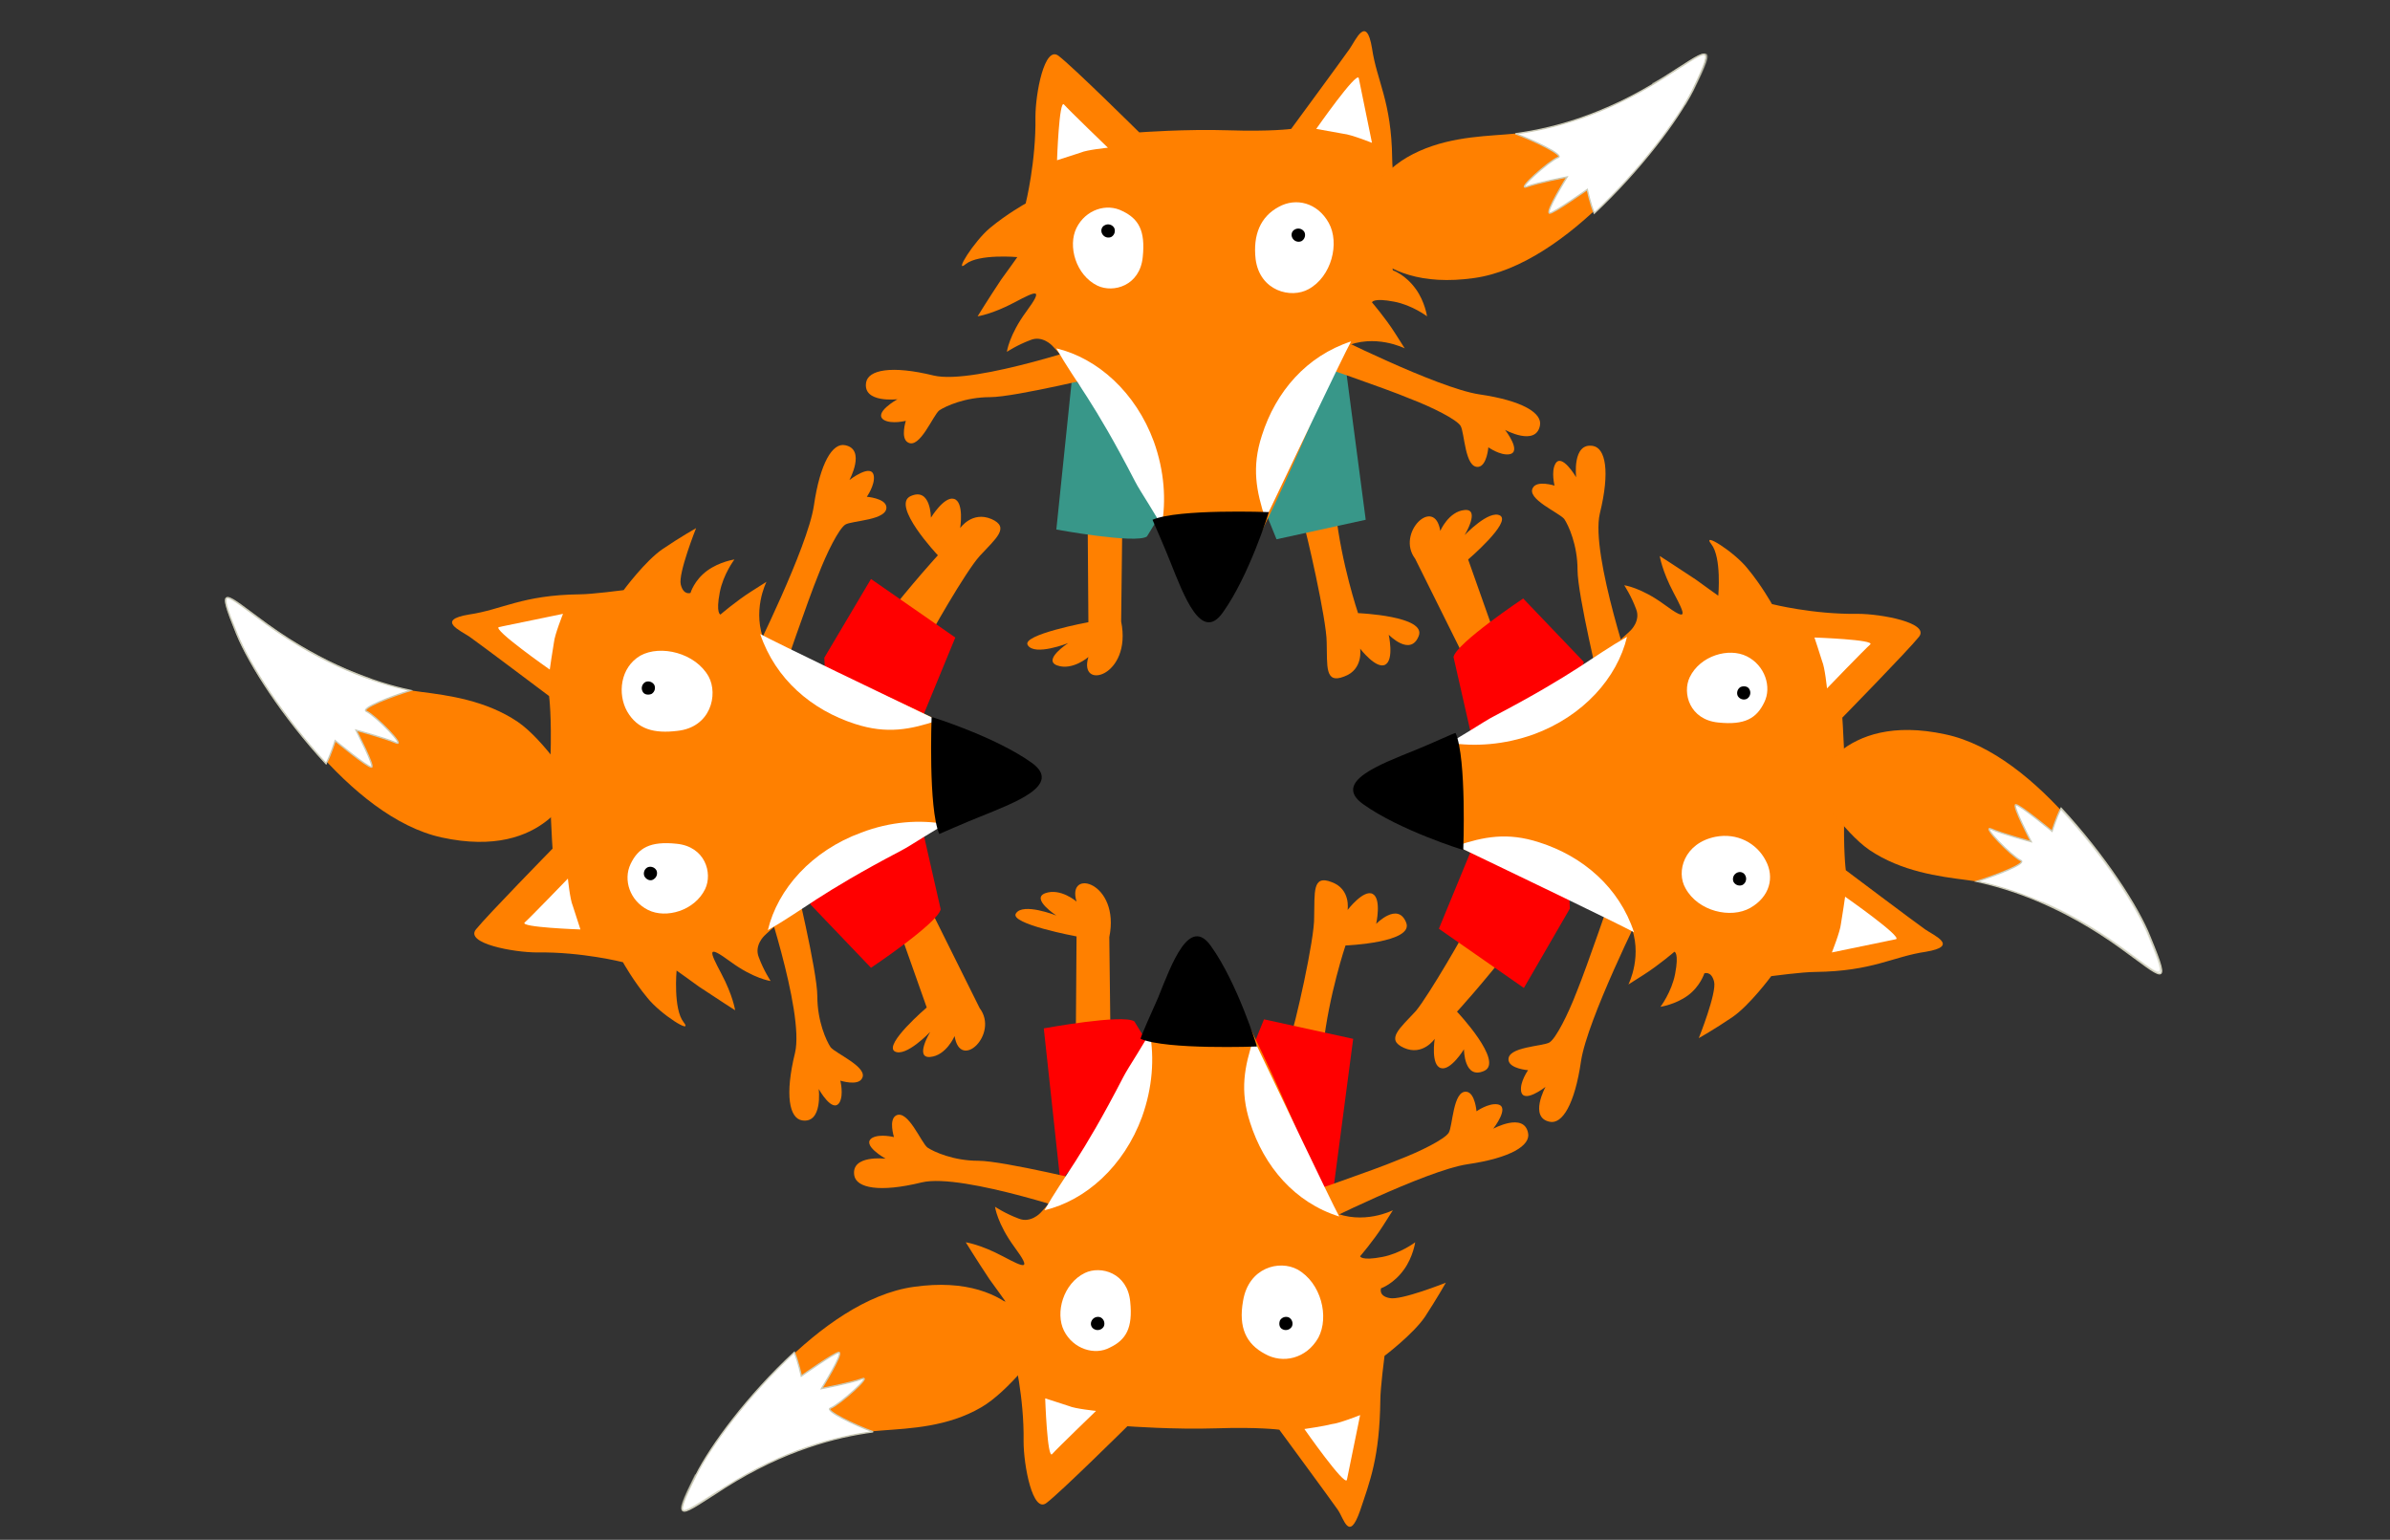 <?xml version="1.0" encoding="utf-8"?>
<!-- Generator: Adobe Illustrator 26.5.0, SVG Export Plug-In . SVG Version: 6.00 Build 0)  -->
<svg version="1.1" id="Capa_1" xmlns="http://www.w3.org/2000/svg" xmlns:xlink="http://www.w3.org/1999/xlink" x="0px" y="0px"
	 viewBox="0 0 343 221" style="enable-background:new 0 0 343 221;" xml:space="preserve">
<rect x="0" y="0" width="343" height="221" fill="#333333" stroke="none"/>
<style type="text/css">
	.st0{fill:#FF8000;}
	.st1{fill:#389789;}
	.st2{fill:#FFFFFF;}
	.st3{fill:#FF0000;}
	.st4{fill:#FFFFFF;stroke:#CCCBB7;stroke-width:0.2;}
	.st5{opacity:0.8;}
	.st6{opacity:0.8;fill:none;stroke:#CCCCB8;stroke-width:0.2;stroke-linecap:round;enable-background:new    ;}
	.st7{opacity:0.8;fill:none;stroke:#CCCCB8;stroke-width:0.196;stroke-linecap:round;enable-background:new    ;}
</style>
<path class="st0" d="M161.1,72.2l-5,3.2l0.1,13.9c0,0-9.7,1.8-8.7,3.3c1,1.6,5.8-0.3,5.8-0.3s-3.7,2.4-1.6,3.2
	c2.2,0.8,4.5-1.2,4.5-1.2c-1.5,4.9,6.3,2.8,4.7-5.1L161.1,72.2z"/>
<path class="st1" d="M162.5,55.6c-0.2,0.1-0.3,0.3-0.5,0.4c-4.9,4.1-8.1-2.2-8.1-2.2L151.6,76c0,0,11.4,2.1,13,1l7.4-12.1
	L162.5,55.6z"/>
<path class="st0" d="M186.9,74.5l4.8-1c0.8,7.4,3.2,14.5,3.2,14.5s9.9,0.4,8.7,3.3c-1.2,3-4.3-0.2-4.3-0.2s0.8,3.6-0.5,4.3
	c-1.3,0.7-3.6-2.3-3.6-2.3s0.5,3-2.3,4c-2.8,1.1-2.4-1.5-2.5-4.9C190.4,89,187.5,76.3,186.9,74.5z"/>
<path class="st1" d="M192.7,49.5c0,0-8.9,8.9-13.6,4.4l-1.2,11.4l0.6,0.5l4.7,11.6l12.8-2.8L192.7,49.5z"/>
<path class="st0" d="M159.2,53.7c0,0-13.5,3.3-17.1,3.3c-3.6,0-6.4,1.3-7.3,1.9c-0.9,0.7-2.8,5.6-4.5,4.6c-1.1-0.6-0.3-3.1-0.3-3.1
	s-2,0.5-3.1-0.1c-1.7-1,1.9-3,1.9-3s-5,0.6-4.5-2.4c0.3-1.8,3.6-2.5,9.7-1c5.9,1.4,24.3-5,24.3-5"/>
<path class="st0" d="M187.9,52c0,0,11.1,3.8,14.4,5.2c3.4,1.3,6.7,3,7.3,3.9c0.6,0.9,0.6,6.2,2.6,5.9c1.2-0.2,1.4-2.8,1.4-2.8
	s1.7,1.2,3,1c1.9-0.3-0.6-3.5-0.6-3.5s4.4,2.4,5-0.6c0.4-1.8-2.5-3.6-8.7-4.5c-6-0.9-21.7-8.8-21.7-8.8"/>
<path class="st0" d="M199.9,38.8c0,0-0.4-1.1,1.2-1.4c1.6-0.4,8.1,2.2,8.1,2.2s-1.3-2.3-3-4.9c-1.7-2.5-5.8-5.6-5.8-5.6
	s-0.6-4.6-0.6-6.3c-0.1-8.3-2.2-11.1-2.9-15.9c-0.8-4.8-2.3-1.2-3.2,0.1c-0.9,1.3-8.4,11.5-8.4,11.5s-2.9,0.4-9,0.2
	c-6.1-0.2-12.8,0.3-12.8,0.3s-9.6-9.5-11.6-11s-3.3,5.4-3.3,8.8c0.1,6.4-1.4,12.4-1.4,12.4s-2.7,1.5-5.1,3.5
	c-2.3,1.9-5.3,6.7-3.5,5.2c1.9-1.5,7.4-1,7.4-1s-1.7,2.4-2.3,3.2c-1.8,2.7-3.4,5.3-3.4,5.3s2.1-0.3,5.3-2c3.2-1.7,4.2-2.1,1.7,1.3
	c-2.5,3.4-2.8,5.8-2.8,5.8s1.5-1,3.4-1.7c1.7-0.7,3.1,0.8,3.1,0.8s8.5,8.8,14.3,22.1c5.2,11.9,8.5,18.9,11,14.1
	c1.3-2.6,11.2-21.5,15.5-34.9c0.3-0.2,0.2-0.7,1.1-1.1c4.4-2,8.7,0.2,8.7,0.2l-1.4-2.2c-1.4-2.2-3.3-4.4-3.3-4.4s0.1-0.7,3.2-0.1
	c2.6,0.5,4.7,2.1,4.7,2.1s-0.3-2.1-1.6-3.9C201.7,39.4,199.9,38.8,199.9,38.8z"/>
<path class="st2" d="M190.7,32c1.6,2.9,0.4,7.7-2.9,9.5c-2.5,1.4-7,0.3-7.6-4.3c-0.4-3.5,0.7-6.1,3.3-7.5
	C186,28.3,189.1,29.1,190.7,32z"/>
<path d="M185.5,34.2c0.3,0.5,0.9,0.6,1.3,0.4c0.5-0.3,0.6-0.9,0.4-1.3c-0.3-0.5-0.9-0.6-1.3-0.4C185.4,33.1,185.2,33.7,185.5,34.2z"
	/>
<path class="st2" d="M154.5,32.7c-1.3,2.6-0.1,6.8,3,8.3c2.3,1.1,6.1,0,6.5-4.1c0.4-3.8-0.6-5.5-2.9-6.6
	C158.8,29.1,155.8,30.1,154.5,32.7z"/>
<path d="M158.2,33.6c0.3,0.5,0.9,0.6,1.3,0.4c0.5-0.3,0.6-0.9,0.4-1.3c-0.3-0.5-0.9-0.6-1.3-0.4C158.1,32.5,157.9,33.1,158.2,33.6z"
	/>
<path class="st2" d="M165.6,63.4c-2.6-7.1-8.1-12-14-13.4c2.9,5.1,5.2,7.3,11.3,19.1c0.7,1.4,3.3,5.2,3.8,6.5
	C167.4,71.8,167.1,67.6,165.6,63.4z"/>
<path class="st2" d="M181.1,62.5c-1.5,4.6-0.8,8,0.5,12c3.5-7.3,11-23.1,12.3-25.5C187.5,51.1,183.1,56.2,181.1,62.5z"/>
<path class="st2" d="M188.9,18.5c0,0,5.8-8.3,6.1-7.3c0.2,1,1.9,9.3,1.9,9.3s-3-1.2-4.1-1.3C191.7,19,188.9,18.5,188.9,18.5z"/>
<path class="st2" d="M151.7,23c0,0,0.3-8.8,1-8c0.7,0.8,6.3,6.2,6.3,6.2s-3,0.3-3.9,0.7C154.2,22.2,151.7,23,151.7,23z"/>
<path d="M167.9,80.5c2,5,4.5,11.8,7.6,7.4c3.8-5.3,6.6-14.4,6.6-14.4s-13-0.5-16.7,1.1C165.4,74.6,167.2,78.7,167.9,80.5z"/>
<path class="st0" d="M159.4,151.5l-5-3.2l0.1-13.9c0,0-9.7-1.8-8.7-3.3c1-1.6,5.8,0.3,5.8,0.3s-3.7-2.4-1.6-3.2
	c2.2-0.8,4.5,1.2,4.5,1.2c-1.5-4.9,6.3-2.8,4.7,5.1L159.4,151.5z"/>
<path class="st3" d="M160.8,168c-0.2-0.1-0.3-0.3-0.5-0.4c-4.9-4.1-8.1,2.2-8.1,2.2l-2.4-22.2c0,0,11.4-2.1,13-1l7.4,12.1L160.8,168
	z"/>
<path class="st0" d="M185.1,149.2l4.8,1c0.8-7.4,3.2-14.5,3.2-14.5s9.9-0.4,8.7-3.3c-1.2-3-4.3,0.2-4.3,0.2s0.8-3.6-0.5-4.3
	c-1.3-0.7-3.6,2.3-3.6,2.3s0.5-3-2.3-4c-2.8-1.1-2.4,1.5-2.5,5C188.7,134.7,185.8,147.4,185.1,149.2z"/>
<path class="st3" d="M190.9,174.2c0,0-8.9-8.9-13.6-4.4l-1.2-11.4l0.6-0.5l4.7-11.6l12.8,2.8L190.9,174.2z"/>
<path class="st0" d="M157.5,169.9c0,0-13.5-3.3-17.1-3.3c-3.6,0-6.4-1.3-7.3-1.9c-0.9-0.7-2.8-5.5-4.5-4.6c-1.1,0.6-0.3,3.1-0.3,3.1
	s-2-0.5-3.1,0.1c-1.7,1,1.9,3,1.9,3s-5-0.6-4.5,2.4c0.3,1.8,3.6,2.5,9.7,1c5.9-1.4,24.3,5,24.3,5"/>
<path class="st0" d="M186.2,171.7c0,0,11.1-3.8,14.4-5.2c3.4-1.3,6.7-3,7.3-3.9c0.6-0.9,0.6-6.2,2.6-5.9c1.2,0.2,1.4,2.8,1.4,2.8
	s1.7-1.2,3-1c1.9,0.3-0.6,3.5-0.6,3.5s4.4-2.4,5,0.6c0.4,1.8-2.5,3.6-8.7,4.5c-6,0.9-21.7,8.8-21.7,8.8"/>
<path class="st0" d="M198.2,184.9c0,0-0.4,1.1,1.2,1.4c1.6,0.4,8.1-2.2,8.1-2.2s-1.3,2.3-3,4.9c-1.7,2.5-5.8,5.6-5.8,5.6
	s-0.6,4.6-0.6,6.3c-0.1,8.3-1.5,11.7-2.9,15.9c-1.6,4.6-2.3,1.2-3.2-0.1c-0.9-1.3-8.4-11.5-8.4-11.5s-2.9-0.4-9-0.2
	c-6.1,0.2-12.8-0.3-12.8-0.3s-9.6,9.5-11.6,11c-2,1.6-3.3-5.4-3.3-8.8c0.1-6.4-1.4-12.4-1.4-12.4s-2.7-1.5-5.1-3.5
	c-2.3-1.9-5.3-6.7-3.5-5.2c1.9,1.5,7.4,1,7.4,1s-1.7-2.4-2.3-3.2c-1.8-2.7-3.4-5.3-3.4-5.3s2.1,0.3,5.3,2c3.2,1.7,4.2,2.1,1.7-1.3
	c-2.5-3.4-2.8-5.8-2.8-5.8s1.5,1,3.4,1.7c1.7,0.7,3.1-0.8,3.1-0.8s8.5-8.8,14.3-22.1c5.2-11.9,8.5-18.9,11-14.1
	c1.3,2.6,11.2,21.5,15.5,34.9c0.3,0.2,0.2,0.7,1.1,1.1c4.4,2,8.7-0.2,8.7-0.2l-1.4,2.2c-1.4,2.2-3.3,4.4-3.3,4.4s0.1,0.7,3.2,0.1
	c2.6-0.5,4.7-2.1,4.7-2.1s-0.3,2.1-1.6,3.9C200,184.3,198.2,184.9,198.2,184.9z"/>
<path class="st2" d="M189.2,192c1.6-3,0.4-7.9-3-9.8c-2.6-1.4-7-0.3-7.8,4.5c-0.7,3.9,0.5,6.2,3.1,7.6
	C184.1,195.8,187.5,195,189.2,192z"/>
<path d="M183.7,189.5c0.3-0.5,0.9-0.6,1.3-0.4c0.5,0.3,0.6,0.9,0.4,1.3c-0.3,0.5-0.9,0.6-1.3,0.4C183.6,190.6,183.5,190,183.7,189.5
	z"/>
<path class="st2" d="M152.7,191c-1.3-2.6-0.1-6.8,3-8.3c2.3-1.1,6.1,0,6.5,4.1c0.4,3.8-0.6,5.5-2.9,6.6
	C157.1,194.6,154,193.6,152.7,191z"/>
<path d="M156.7,189.5c0.3-0.5,0.9-0.6,1.3-0.4c0.5,0.3,0.6,0.9,0.4,1.3c-0.3,0.5-0.9,0.6-1.3,0.4C156.6,190.6,156.4,190,156.7,189.5
	z"/>
<path class="st2" d="M163.9,160.3c-2.6,7.1-8.1,12-14,13.4c2.9-5.1,5.2-7.3,11.3-19.1c0.7-1.4,3.3-5.2,3.8-6.5
	C165.7,151.9,165.4,156.1,163.9,160.3z"/>
<path class="st2" d="M179.4,161.1c-1.5-4.6-0.8-8,0.5-12c3.5,7.3,11,23.1,12.3,25.5C185.8,172.6,181.4,167.4,179.4,161.1z"/>
<path class="st2" d="M187.2,205.1c0,0,5.8,8.3,6.1,7.3c0.2-1,1.9-9.3,1.9-9.3s-3,1.2-4.1,1.3C190,204.7,187.2,205.1,187.2,205.1z"/>
<path class="st2" d="M150,200.7c0,0,0.3,8.8,1,8c0.7-0.8,6.3-6.2,6.3-6.2s-3-0.3-3.9-0.7C152.5,201.5,150,200.7,150,200.7z"/>
<path d="M166.2,143.2c2-5,4.5-11.8,7.6-7.4c3.8,5.3,6.6,14.4,6.6,14.4s-13,0.5-16.7-1.1C163.6,149,165.4,145,166.2,143.2z"/>
<path class="st0" d="M229.7,99c0,0-3.3-13.6-3.3-17.2c0-3.6-1.3-6.4-1.9-7.3c-0.7-0.9-5.5-2.9-4.5-4.5c0.6-1.1,3.1-0.3,3.1-0.3
	s-0.5-2,0.1-3.1c0.9-1.7,3,1.9,3,1.9s-0.6-5,2.4-4.5c1.8,0.3,2.5,3.6,1,9.7c-1.4,5.9,5,24.4,5,24.4"/>
<path class="st0" d="M231.5,127.8c0,0-3.8,11.1-5.2,14.5c-1.3,3.4-3,6.7-3.9,7.3c-0.9,0.6-6.2,0.6-5.9,2.6c0.2,1.2,2.8,1.4,2.8,1.4
	s-1.2,1.7-1,3c0.3,1.9,3.5-0.6,3.5-0.6s-2.4,4.4,0.6,5c1.8,0.4,3.6-2.5,4.5-8.7c0.9-6,8.8-21.8,8.8-21.8"/>
<path class="st0" d="M211.2,131.9l6.1,3.5c-4.6,5.9-8.2,9.8-8.2,9.8s6.8,7.2,3.9,8.5c-2.9,1.3-2.9-3.1-2.9-3.1s-1.9,3.1-3.3,2.7
	c-1.5-0.4-0.9-4.2-0.9-4.2s-1.7,2.5-4.4,1.3c-2.7-1.2-0.6-2.8,1.7-5.3C205.1,142.8,210.4,133.6,211.2,131.9z"/>
<path class="st0" d="M212.2,98.5l3.1-5.2l-4.6-13c0,0,6.2-5.3,4.6-6.3c-1.6-0.9-5.1,2.8-5.1,2.8s2.3-3.8,0-3.6c-2.3,0.2-3.5,3-3.5,3
	c-0.8-5.1-6.4,0.3-3.6,4L212.2,98.5z"/>
<path class="st3" d="M225.3,130.4c0,0-0.9-16.6-0.3-22.9c0.7-6.3,2.3-12.5,2.3-12.5l-8.7-9.1c0,0-9.6,6.4-10,8.4l3.3,14.5l0.9,9.2
	l-6.3,15.3l12.2,8.5L225.3,130.4z"/>
<path class="st0" d="M244.6,139.7c0,0,1-0.4,1.4,1.2c0.4,1.6-2.2,8.1-2.2,8.1s2.3-1.3,4.8-3c2.5-1.7,5.6-5.9,5.6-5.9
	s4.5-0.6,6.3-0.6c8.3-0.1,11.1-2.2,15.9-2.9c4.8-0.8,1.2-2.3-0.1-3.2c-1.3-0.9-11.4-8.5-11.4-8.5s-0.4-2.9-0.2-9
	c0.2-6.1-0.3-12.9-0.3-12.9s9.4-9.6,11-11.6c1.6-2-5.4-3.3-8.8-3.3c-6.4,0.1-12.3-1.4-12.3-1.4s-1.5-2.7-3.5-5.1
	c-1.9-2.4-6.7-5.4-5.2-3.5c1.5,1.9,1,7.4,1,7.4s-2.4-1.7-3.2-2.3c-2.7-1.8-5.2-3.4-5.2-3.4s0.3,2.1,2,5.3c1.7,3.2,2.1,4.2-1.3,1.7
	c-3.4-2.5-5.8-2.8-5.8-2.8s1,1.5,1.7,3.4c0.7,1.7-0.8,3.1-0.8,3.1s-8.7,8.6-22,14.4c-11.9,5.2-18.9,8.5-14,11
	c2.6,1.3,21.5,11.2,34.8,15.5c0.2,0.3,0.7,0.2,1.1,1.1c2,4.5-0.2,8.8-0.2,8.8l2.2-1.4c2.2-1.4,4.4-3.3,4.4-3.3s0.7,0.1,0.1,3.2
	c-0.5,2.6-2.1,4.7-2.1,4.7s2.1-0.3,3.9-1.6C244,141.6,244.6,139.7,244.6,139.7z"/>
<path class="st2" d="M251.2,130.3c-2.8,1.6-7.5,0.5-9.3-2.8c-1.4-2.4-0.2-6.5,4.3-7.4c3.1-0.6,5.9,0.9,7.2,3.4
	C254.7,125.9,254,128.7,251.2,130.3z"/>
<path d="M249.2,125.3c-0.5,0.3-0.6,0.9-0.4,1.3c0.3,0.5,0.9,0.6,1.3,0.4c0.5-0.3,0.6-0.9,0.4-1.3C250.3,125.2,249.7,125,249.2,125.3
	z"/>
<path class="st2" d="M250.7,94.2c-2.6-1.3-6.7-0.1-8.2,3c-1.1,2.3,0,6.1,4.1,6.5c3.8,0.4,5.5-0.6,6.6-2.9
	C254.3,98.6,253.3,95.5,250.7,94.2z"/>
<path d="M249.8,98.6c-0.5,0.3-0.6,0.9-0.4,1.3c0.3,0.5,0.9,0.6,1.3,0.4c0.5-0.3,0.6-0.9,0.4-1.3C250.9,98.5,250.3,98.4,249.8,98.6z"
	/>
<path class="st2" d="M220.1,105.4c7.1-2.6,12-8.1,13.4-14c-5.1,2.9-7.3,5.2-19.1,11.4c-1.4,0.7-5.2,3.3-6.5,3.8
	C211.7,107.2,215.9,106.9,220.1,105.4z"/>
<path class="st2" d="M220.9,120.9c-4.6-1.5-8-0.8-11.9,0.5c7.3,3.5,23.1,11.1,25.5,12.4C232.4,127.4,227.2,122.9,220.9,120.9z"/>
<path class="st2" d="M264.8,128.7c0,0,8.3,5.8,7.3,6.1c-1,0.2-9.2,1.9-9.2,1.9s1.2-3,1.3-4.1C264.4,131.5,264.8,128.7,264.8,128.7z"
	/>
<path class="st2" d="M260.4,91.5c0,0,8.8,0.3,8,1c-0.8,0.7-6.2,6.3-6.2,6.3s-0.3-3-0.7-3.9C261.2,93.9,260.4,91.5,260.4,91.5z"/>
<path d="M203,107.7c-4.9,2-11.8,4.5-7.4,7.7c5.3,3.8,14.4,6.6,14.4,6.6s0.5-13.1-1.1-16.8C208.9,105.1,204.8,107,203,107.7z"/>
<path class="st0" d="M114,125.8c0,0,3.3,13.6,3.3,17.2c0,3.6,1.3,6.4,1.9,7.3c0.7,0.9,5.5,2.9,4.5,4.5c-0.6,1.1-3.1,0.3-3.1,0.3
	s0.5,2-0.1,3.1c-1,1.7-3-1.9-3-1.9s0.6,5-2.4,4.5c-1.8-0.3-2.5-3.6-1-9.7c1.4-5.9-5-24.4-5-24.4"/>
<path class="st0" d="M112.2,97.1c0,0,3.8-11.1,5.2-14.5c1.3-3.4,3-6.7,3.9-7.3c0.9-0.6,6.2-0.6,5.9-2.6c-0.2-1.2-2.8-1.4-2.8-1.4
	s1.2-1.7,1-3c-0.3-1.9-3.5,0.6-3.5,0.6s2.4-4.4-0.6-5c-1.8-0.4-3.6,2.5-4.5,8.7c-0.9,6-8.8,21.8-8.8,21.8"/>
<path class="st0" d="M132.5,93l-6.1-3.5c4.6-5.9,8.2-9.8,8.2-9.8s-6.8-7.2-3.9-8.5c2.9-1.3,2.9,3.1,2.9,3.1s1.9-3.1,3.3-2.7
	c1.5,0.4,0.9,4.2,0.9,4.2s1.7-2.5,4.5-1.3c2.7,1.2,0.6,2.8-1.7,5.3C138.6,82,133.3,91.3,132.5,93z"/>
<path class="st0" d="M131.5,126.4l-3.1,5.2l4.6,13c0,0-6.2,5.3-4.6,6.3c1.6,0.9,5.1-2.8,5.1-2.8s-2.3,3.8,0,3.6c2.3-0.2,3.5-3,3.5-3
	c0.8,5.1,6.4-0.3,3.6-4L131.5,126.4z"/>
<path class="st3" d="M118.3,94.4c0,0,0.9,16.6,0.3,22.9c-0.7,6.3-2.3,12.5-2.3,12.5l8.7,9.1c0,0,9.6-6.4,10-8.4l-3.3-14.5l-0.9-9.2
	l6.3-15.3L125,83.1L118.3,94.4z"/>
<path class="st0" d="M99.1,85.1c0,0-1,0.4-1.4-1.2c-0.4-1.6,2.2-8.1,2.2-8.1s-2.3,1.3-4.8,3c-2.5,1.7-5.6,5.9-5.6,5.9
	s-4.6,0.6-6.3,0.6c-8.3,0.1-11.1,2.2-15.9,2.9c-4.8,0.8-1.2,2.3,0.1,3.2c1.3,0.9,11.4,8.5,11.4,8.5s0.4,2.9,0.2,9
	c-0.2,6.1,0.3,12.9,0.3,12.9s-9.4,9.6-11,11.6c-1.6,2,5.4,3.3,8.8,3.3c6.4-0.1,12.3,1.4,12.3,1.4s1.5,2.7,3.5,5.1
	c1.9,2.4,6.7,5.4,5.2,3.5c-1.5-1.9-1-7.4-1-7.4s2.4,1.7,3.2,2.3c2.7,1.8,5.2,3.4,5.2,3.4s-0.3-2.1-2-5.3c-1.7-3.2-2.1-4.2,1.3-1.7
	c3.4,2.5,5.8,2.8,5.8,2.8s-1-1.5-1.7-3.4c-0.7-1.7,0.8-3.1,0.8-3.1s8.7-8.6,22-14.4c11.9-5.2,18.9-8.5,14-11
	c-2.6-1.3-21.5-11.2-34.8-15.5c-0.2-0.3-0.7-0.2-1.1-1.1c-2-4.5,0.2-8.8,0.2-8.8l-2.2,1.4c-2.2,1.4-4.4,3.3-4.4,3.3
	s-0.7-0.1-0.1-3.2c0.5-2.6,2.1-4.7,2.1-4.7s-2.1,0.3-3.9,1.6C99.6,83.3,99.1,85.1,99.1,85.1z"/>
<path class="st2" d="M91.9,94.1c2.9-1.6,7.9-0.4,9.8,3c1.4,2.6,0.3,7.3-4.5,7.8c-3.3,0.4-5.7-0.2-7.2-2.8
	C88.6,99.6,89,95.8,91.9,94.1z"/>
<path d="M93.5,99.6c0.5-0.3,0.6-0.9,0.4-1.3c-0.3-0.5-0.9-0.6-1.3-0.4c-0.5,0.3-0.6,0.9-0.4,1.3C92.4,99.7,93,99.8,93.5,99.6z"/>
<path class="st2" d="M93,130.6c2.6,1.3,6.7,0.1,8.2-3c1.1-2.3,0-6.1-4.1-6.5c-3.8-0.4-5.5,0.6-6.6,2.9
	C89.4,126.3,90.4,129.3,93,130.6z"/>
<path d="M93.8,126.2c0.5-0.3,0.6-0.9,0.4-1.3c-0.3-0.5-0.9-0.6-1.3-0.4c-0.5,0.3-0.6,0.9-0.4,1.3C92.8,126.3,93.4,126.5,93.8,126.2z
	"/>
<path class="st2" d="M123.6,119.5c-7.1,2.6-12,8.1-13.4,14c5.1-2.9,7.3-5.2,19.1-11.4c1.4-0.7,5.2-3.3,6.5-3.8
	C132,117.6,127.8,117.9,123.6,119.5z"/>
<path class="st2" d="M122.7,103.9c4.6,1.5,8,0.8,11.9-0.5c-7.3-3.5-23.1-11.1-25.5-12.4C111.3,97.5,116.5,101.9,122.7,103.9z"/>
<path class="st2" d="M78.9,96.1c0,0-8.3-5.8-7.3-6.1c1-0.2,9.2-1.9,9.2-1.9s-1.2,3-1.3,4.1C79.3,93.3,78.9,96.1,78.9,96.1z"/>
<path class="st2" d="M83.3,133.4c0,0-8.8-0.3-8-1c0.8-0.7,6.2-6.3,6.2-6.3s0.3,3,0.7,3.9C82.5,130.9,83.3,133.4,83.3,133.4z"/>
<path d="M140.7,117.2c4.9-2,11.8-4.5,7.4-7.7c-5.3-3.8-14.4-6.6-14.4-6.6s-0.5,13.1,1.1,16.8C134.8,119.7,138.9,117.9,140.7,117.2z"
	/>
<path class="st0" d="M38.8,90.8c8.5,5.9,16.3,7.8,21.6,8.5c3.9,0.5,9.3,1.2,13.9,4.3c3.8,2.6,8,9.2,8,9.2s-3.7,10.7-18.9,7.4
	C50.1,117.3,38,98.9,34.6,91.6C31.1,84.2,32.6,86.5,38.8,90.8z"/>
<path class="st4" d="M38.3,89.6c8.2,5.9,15.5,8.4,20.6,9.5c-2.6,0.8-7.3,2.6-6.3,3c1.3,0.6,5.8,5.2,4.2,4.5
	c-1.6-0.7-5.7-1.8-5.7-1.8s2.8,5.4,2.2,5.3c-0.6,0-5.2-3.8-5.2-3.8s-0.6,2-1.3,3.3C40.6,102.9,35.8,95.4,34,91
	C30.9,83.4,32.2,85.2,38.3,89.6z"/>
<g class="st5">
	<g class="st5">
		<path class="st6" d="M46.8,109.6C40.6,102.9,35.8,95.4,34,91c-3.1-7.6-1.8-5.9,4.3-1.4c5.4,3.9,10.4,6.3,14.7,7.8"/>
	</g>
</g>
<path class="st0" d="M303.8,134.8c-8.5-5.9-16.3-7.8-21.6-8.5c-3.9-0.5-9.3-1.2-13.9-4.3c-3.8-2.6-8-9.2-8-9.2s3.7-10.7,18.9-7.4
	c13.3,2.8,25.4,21.3,28.8,28.5C311.5,141.3,310,139.1,303.8,134.8z"/>
<path class="st4" d="M304.3,136c-8.2-5.9-15.5-8.4-20.6-9.5c2.6-0.8,7.3-2.6,6.3-3c-1.3-0.6-5.8-5.2-4.2-4.5
	c1.6,0.7,5.7,1.8,5.7,1.8s-2.8-5.3-2.2-5.3c0.6,0,5.2,3.8,5.2,3.8s0.6-2,1.3-3.3c6.2,6.7,11.1,14.2,12.8,18.6
	C311.7,142.1,310.4,140.4,304.3,136z"/>
<path class="st0" d="M104.6,212.3c8.9-5.3,16.8-6.6,22.1-7c3.9-0.3,9.3-0.5,14.1-3.3c4-2.3,8.6-8.6,8.6-8.6s-2.9-10.9-18.3-8.7
	c-13.4,1.9-26.8,19.4-30.7,26.4C96.5,218.4,98.2,216.2,104.6,212.3z"/>
<path class="st4" d="M104,213.5c8.5-5.4,16-7.3,21.3-8c-2.5-0.9-7.1-3.1-6.1-3.4c1.3-0.5,6.1-4.8,4.5-4.2c-1.6,0.6-5.8,1.4-5.8,1.4
	s3.2-5.1,2.5-5.2c-0.6,0-5.4,3.4-5.4,3.4s-0.4-2-1-3.4c-6.7,6.2-12,13.4-14.1,17.6C96.2,219.1,97.7,217.5,104,213.5z"/>
<g class="st5">
	<g class="st5">
		<path class="st6" d="M99.8,211.7c-3.5,7-2.3,5.8,3.3,2.3"/>
	</g>
</g>
<path class="st0" d="M238.1,12.3c-8.9,5.3-16.8,6.6-22.1,7c-3.9,0.3-9.3,0.5-14.1,3.3c-4,2.3-8.6,8.6-8.6,8.6s2.9,10.9,18.3,8.7
	c13.4-1.9,26.8-19.4,30.7-26.4C246.2,6.3,244.5,8.4,238.1,12.3z"/>
<path class="st4" d="M238.7,11.2c-8.5,5.4-16,7.3-21.2,8c2.5,0.9,7.1,3.1,6.1,3.4c-1.3,0.5-6.1,4.8-4.5,4.2c1.6-0.6,5.8-1.4,5.8-1.4
	s-3.2,5.1-2.5,5.2c0.6,0,5.4-3.4,5.4-3.4s0.4,2,1,3.4c6.6-6.2,12-13.4,14.1-17.6C246.5,5.5,245,7.2,238.7,11.2z"/>
<g class="st5">
	<g class="st5">
		<path class="st7" d="M295.8,116.2c6.1,6.5,10.9,14,12.6,18.2c3.1,7.5,1.8,5.7-4.2,1.4c-3.9-2.8-7.6-4.8-11-6.3"/>
	</g>
</g>
<g class="st5">
	<g class="st5">
		<path class="st6" d="M241.8,15c0.5-0.8,0.9-1.5,1.2-2.1c3.7-7.4,2.2-5.7-4.2-1.8c-0.5,0.3-1,0.6-1.6,0.9"/>
	</g>
</g>
</svg>
